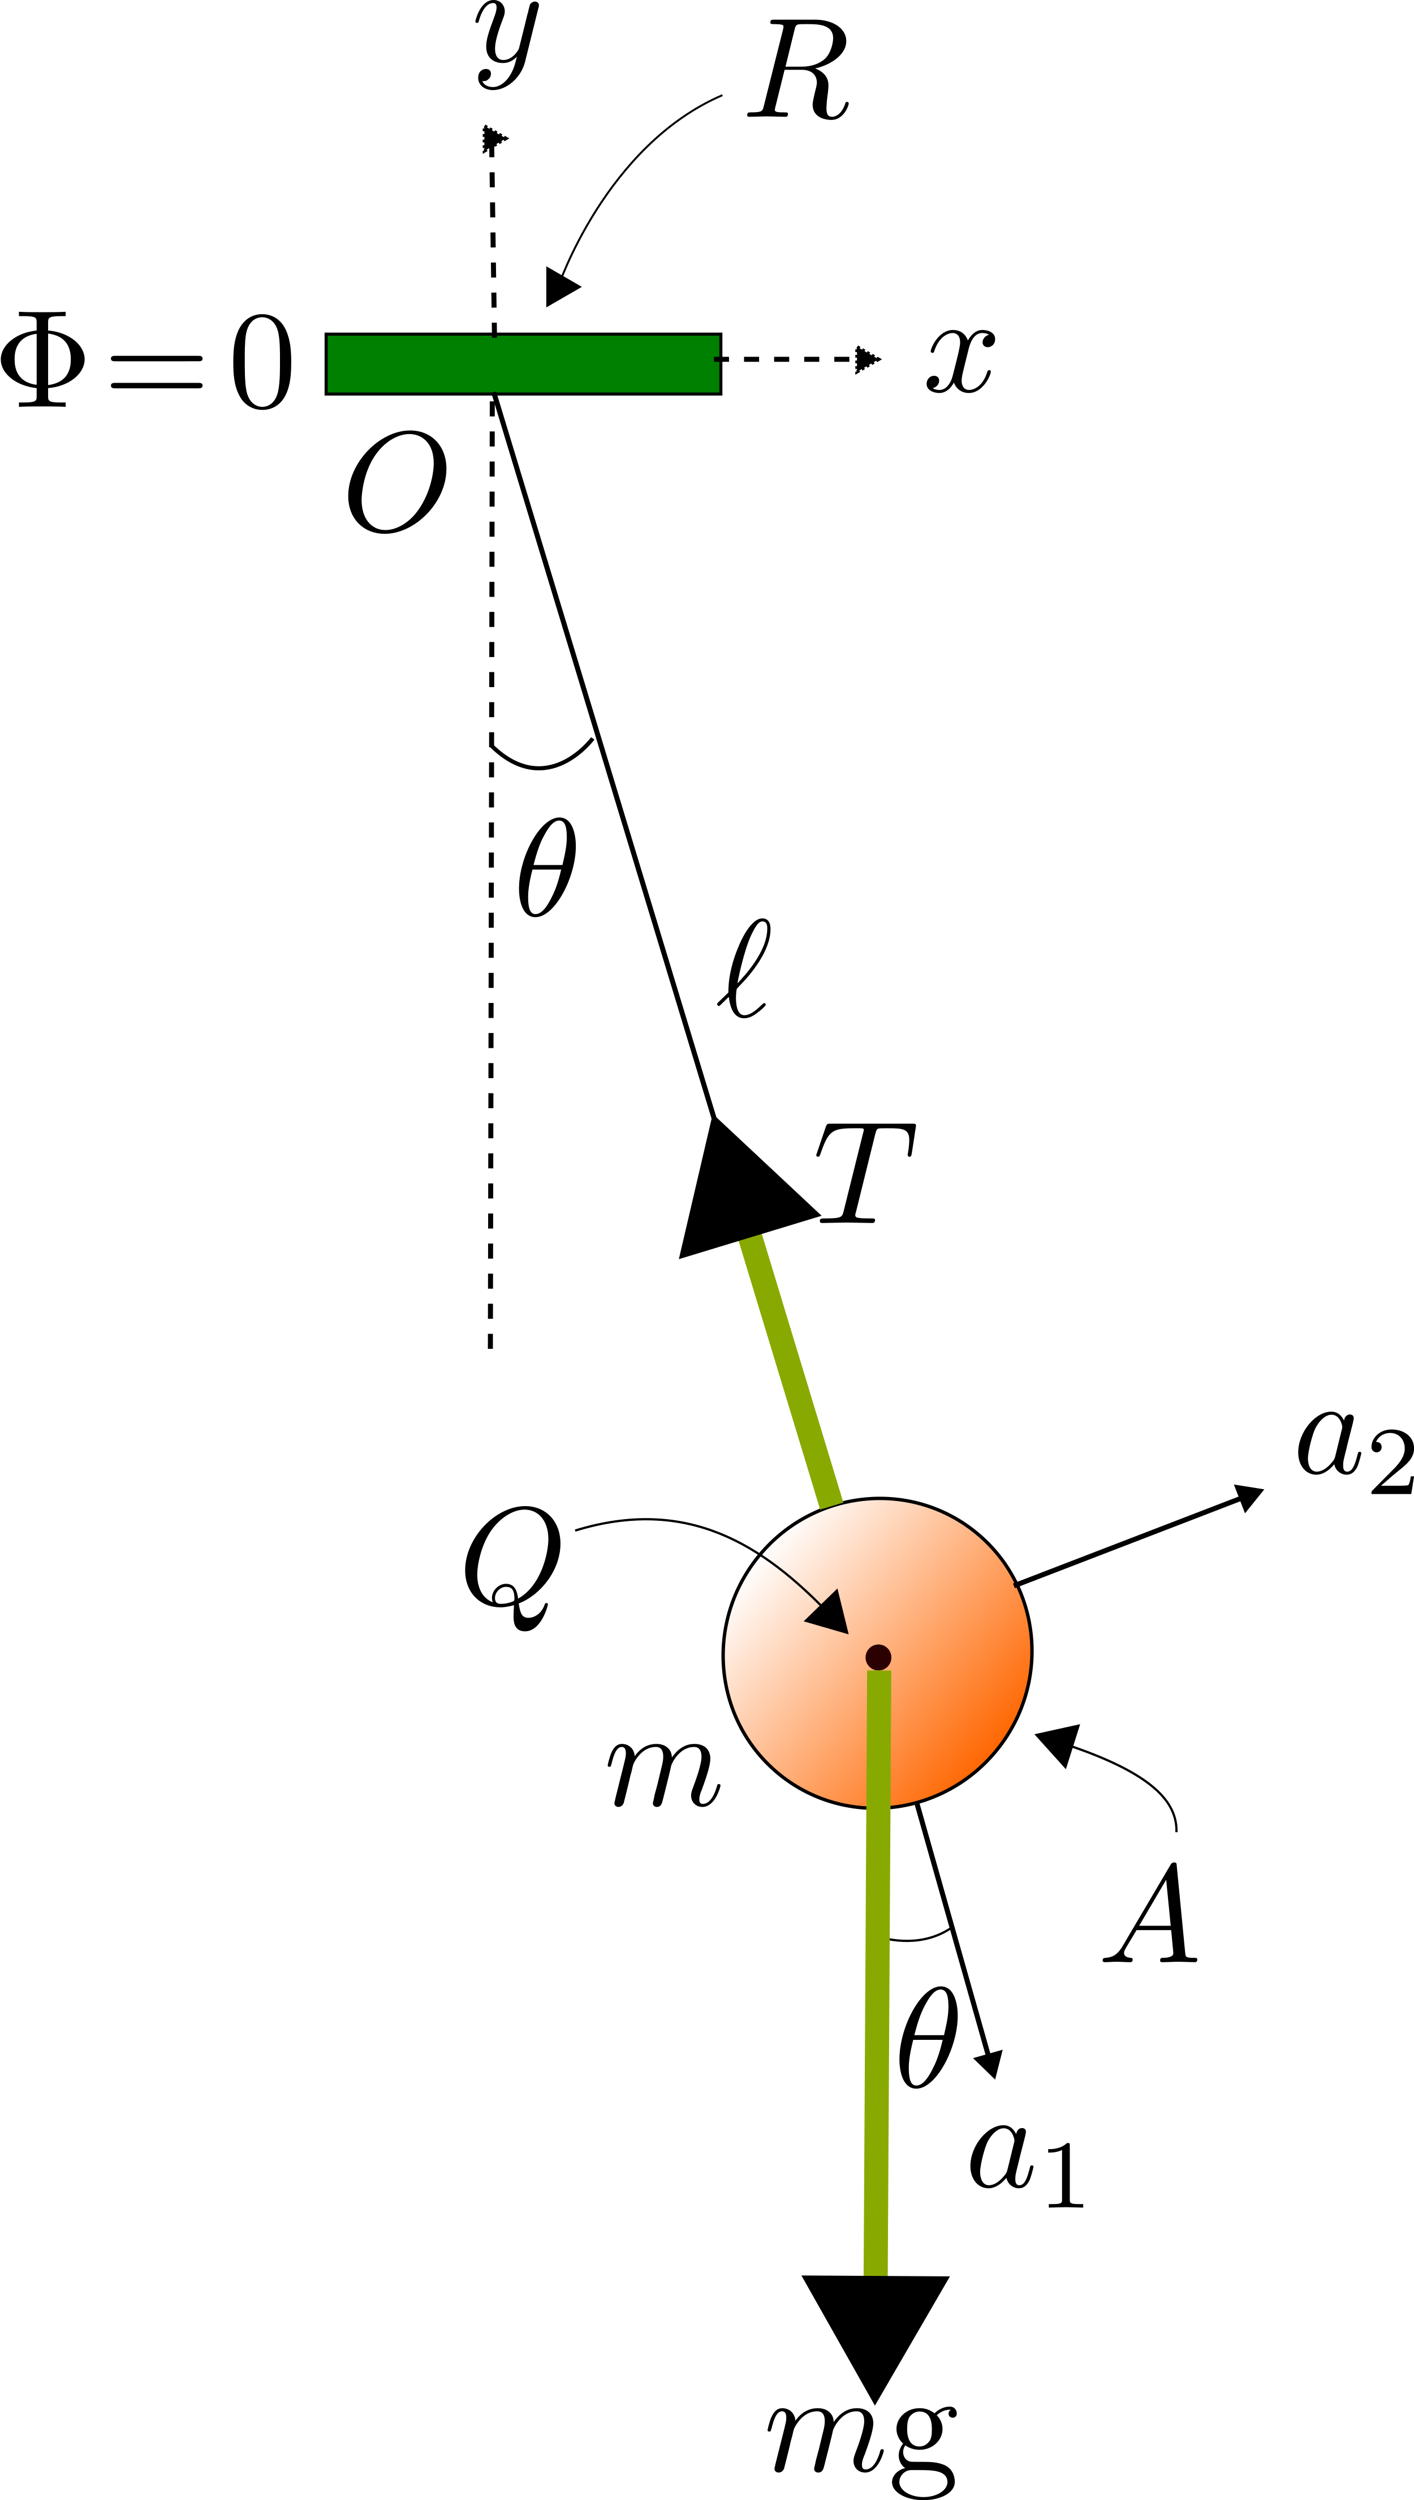 <?xml version="1.0" encoding="UTF-8" standalone="no"?>
<!-- Created with Inkscape (http://www.inkscape.org/) -->

<svg
   width="104.998mm"
   height="185.525mm"
   viewBox="0 0 104.998 185.525"
   version="1.1"
   id="svg589"
   sodipodi:docname="pendulo_simples.svg"
   inkscape:version="1.2.2 (732a01da63, 2022-12-09)"
   xmlns:inkscape="http://www.inkscape.org/namespaces/inkscape"
   xmlns:sodipodi="http://sodipodi.sourceforge.net/DTD/sodipodi-0.dtd"
   xmlns:xlink="http://www.w3.org/1999/xlink"
   xmlns="http://www.w3.org/2000/svg"
   xmlns:svg="http://www.w3.org/2000/svg"
   xmlns:ns2="http://www.iki.fi/pav/software/textext/">
  <sodipodi:namedview
     id="namedview591"
     pagecolor="#ffffff"
     bordercolor="#000000"
     borderopacity="0.25"
     inkscape:showpageshadow="2"
     inkscape:pageopacity="0.0"
     inkscape:pagecheckerboard="0"
     inkscape:deskcolor="#d1d1d1"
     inkscape:document-units="mm"
     showgrid="false"
     inkscape:zoom="0.68320138"
     inkscape:cx="152.22452"
     inkscape:cy="605.23882"
     inkscape:window-width="1350"
     inkscape:window-height="728"
     inkscape:window-x="0"
     inkscape:window-y="0"
     inkscape:window-maximized="0"
     inkscape:current-layer="layer1" />
  <defs
     id="defs586">
    <marker
       style="overflow:visible"
       id="marker14747"
       refX="0"
       refY="0"
       orient="auto-start-reverse"
       inkscape:stockid="TriangleStart"
       markerWidth="5.324"
       markerHeight="6.155"
       viewBox="0 0 5.324 6.155"
       inkscape:isstock="true"
       inkscape:collect="always"
       preserveAspectRatio="xMidYMid">
      <path
         transform="scale(0.5)"
         style="fill:context-stroke;fill-rule:evenodd;stroke:context-stroke;stroke-width:1pt"
         d="M 5.77,0 -2.88,5 V -5 Z"
         id="path14745" />
    </marker>
    <linearGradient
       id="linearGradient9733"
       inkscape:swatch="solid">
      <stop
         style="stop-color:#000000;stop-opacity:1;"
         offset="0"
         id="stop9731" />
    </linearGradient>
    <linearGradient
       xlink:href="#linearGradient151989"
       id="linearGradient151991"
       x1="100.234"
       y1="163.091"
       x2="123.277"
       y2="163.091"
       gradientUnits="userSpaceOnUse"
       gradientTransform="translate(58.783,-93.222)" />
    <linearGradient
       id="linearGradient151989">
      <stop
         style="stop-color:#ff6600;stop-opacity:0;"
         offset="0"
         id="stop151987" />
      <stop
         style="stop-color:#ff6600;stop-opacity:1;"
         offset="1"
         id="stop151985" />
    </linearGradient>
    <marker
       style="overflow:visible"
       id="marker29464"
       refX="0"
       refY="0"
       orient="auto-start-reverse"
       markerWidth="5.324"
       markerHeight="6.155"
       viewBox="0 0 5.324 6.155"
       preserveAspectRatio="xMidYMid">
      <path
         transform="scale(0.5)"
         style="fill:context-stroke;fill-rule:evenodd;stroke:context-stroke;stroke-width:1pt"
         d="M 5.77,0 -2.88,5 V -5 Z"
         id="path29462" />
    </marker>
    <marker
       style="overflow:visible"
       id="marker29400"
       refX="0"
       refY="0"
       orient="auto-start-reverse"
       markerWidth="5.324"
       markerHeight="6.155"
       viewBox="0 0 5.324 6.155"
       preserveAspectRatio="xMidYMid">
      <path
         transform="scale(0.5)"
         style="fill:context-stroke;fill-rule:evenodd;stroke:context-stroke;stroke-width:1pt"
         d="M 5.77,0 -2.88,5 V -5 Z"
         id="path29398" />
    </marker>
    <marker
       style="overflow:visible"
       id="TriangleStart"
       refX="0"
       refY="0"
       orient="auto-start-reverse"
       markerWidth="5.324"
       markerHeight="6.155"
       viewBox="0 0 5.324 6.155"
       preserveAspectRatio="xMidYMid">
      <path
         transform="scale(0.5)"
         style="fill:context-stroke;fill-rule:evenodd;stroke:context-stroke;stroke-width:1pt"
         d="M 5.77,0 -2.88,5 V -5 Z"
         id="path135" />
    </marker>
    <marker
       style="overflow:visible"
       id="TriangleStart-0"
       refX="0"
       refY="0"
       orient="auto-start-reverse"
       markerWidth="5.324"
       markerHeight="6.155"
       viewBox="0 0 5.324 6.155"
       preserveAspectRatio="xMidYMid">
      <path
         transform="scale(0.5)"
         style="fill:context-stroke;fill-rule:evenodd;stroke:context-stroke;stroke-width:1pt"
         d="M 5.77,0 -2.88,5 V -5 Z"
         id="path135-2" />
    </marker>
    <marker
       style="overflow:visible"
       id="marker34957"
       refX="0"
       refY="0"
       orient="auto-start-reverse"
       markerWidth="20"
       markerHeight="21.053"
       viewBox="0 0 5.324 6.155"
       preserveAspectRatio="xMidYMid">
      <path
         transform="scale(0.5)"
         style="fill:context-stroke;fill-rule:evenodd;stroke:context-stroke;stroke-width:1pt"
         d="M 5.77,0 -2.88,5 V -5 Z"
         id="path34955" />
    </marker>
    <marker
       style="overflow:visible"
       id="marker35097"
       refX="0"
       refY="0"
       orient="auto-start-reverse"
       markerWidth="20"
       markerHeight="21.053"
       viewBox="0 0 5.324 6.155"
       preserveAspectRatio="xMidYMid">
      <path
         transform="scale(0.5)"
         style="fill:context-stroke;fill-rule:evenodd;stroke:context-stroke;stroke-width:1pt"
         d="M 5.77,0 -2.88,5 V -5 Z"
         id="path35095" />
    </marker>
    <marker
       style="overflow:visible"
       id="marker44412"
       refX="0"
       refY="0"
       orient="auto-start-reverse"
       markerWidth="5.324"
       markerHeight="6.155"
       viewBox="0 0 5.324 6.155"
       preserveAspectRatio="xMidYMid">
      <path
         transform="scale(0.5)"
         style="fill:context-stroke;fill-rule:evenodd;stroke:context-stroke;stroke-width:1pt"
         d="M 5.77,0 -2.88,5 V -5 Z"
         id="path44410" />
    </marker>
    <marker
       style="overflow:visible"
       id="marker17955"
       refX="0"
       refY="0"
       orient="auto-start-reverse"
       markerWidth="20"
       markerHeight="21.053"
       viewBox="0 0 5.324 6.155"
       preserveAspectRatio="xMidYMid">
      <path
         transform="scale(0.5)"
         style="fill:context-stroke;fill-rule:evenodd;stroke:context-stroke;stroke-width:1pt"
         d="M 5.77,0 -2.88,5 V -5 Z"
         id="path17953" />
    </marker>
  </defs>
  <g
     inkscape:label="Camada 1"
     inkscape:groupmode="layer"
     id="layer1"
     transform="translate(-43.2,-31.886)">
    <g
       id="layer1-5"
       transform="translate(22.539,-8.521)">
      <ellipse
         style="font-variation-settings:normal;vector-effect:none;fill:url(#linearGradient151991);fill-opacity:1;fill-rule:evenodd;stroke:#000000;stroke-width:0.252;stroke-linecap:butt;stroke-linejoin:miter;stroke-miterlimit:4;stroke-dasharray:none;stroke-dashoffset:0;stroke-opacity:1;-inkscape-stroke:none;stop-color:#000000"
         id="path4684-2-3"
         ry="11.567"
         rx="11.396"
         cy="69.869"
         cx="170.538"
         transform="rotate(39.966)" />
      <rect
         style="fill:#008000;fill-opacity:1;stroke:#000000;stroke-width:0.226;stroke-dasharray:none;stroke-opacity:1"
         id="rect6534"
         width="29.313"
         height="4.445"
         x="44.877"
         y="65.201" />
      <path
         style="fill:#008000;fill-opacity:1;stroke:#000000;stroke-width:0.373;stroke-dasharray:none;stroke-opacity:1"
         d="M 57.324,69.507 82.423,152.164"
         id="path8330"
         sodipodi:nodetypes="cc" />
      <path
         style="fill:#008000;fill-opacity:1;stroke:#000000;stroke-width:0.372;stroke-dasharray:1.116, 1.116;stroke-dashoffset:0;stroke-opacity:1"
         d="M 57.216,70.19 57.074,141.094"
         id="path8354" />
      <path
         style="fill:#000000;fill-opacity:0;stroke:#000000;stroke-width:0.304;stroke-dasharray:none;stroke-dashoffset:0;stroke-opacity:1"
         d="m 57.171,95.757 c 4.144,4.039 7.507,-0.557 7.507,-0.557"
         id="path12498" />
      <path
         style="fill:#2b0000;fill-opacity:0;stroke:#000000;stroke-width:0.372;stroke-dasharray:none;marker-end:url(#marker29464)"
         d="m 88.761,174.269 5.435,19.182"
         id="path29392" />
      <path
         style="fill:#2b0000;fill-opacity:0;stroke:#000000;stroke-width:0.372;marker-end:url(#marker29400)"
         d="m 95.948,158.084 17.365,-6.687"
         id="path29394" />
      <g
         fill="#000000"
         fill-opacity="1"
         id="id-7d101225-9527-4b5c-a90b-dcd3a18dd4e6-6"
         transform="matrix(1.027,0,0,1.036,-132.585,-69.018)">
        <g
           transform="translate(148.712,134.765)"
           id="g17883-7">
          <path
             d="M 3.984,-1.344 C 5.516,-1.469 6.625,-2.391 6.625,-3.406 6.625,-4.438 5.5,-5.344 3.984,-5.469 v -0.547 c 0,-0.344 0,-0.484 0.938,-0.484 H 5.25 v -0.312 c -0.359,0.031 -1.266,0.031 -1.688,0.031 -0.406,0 -1.328,0 -1.688,-0.031 V -6.5 h 0.328 c 0.953,0 0.953,0.125 0.953,0.484 V -5.469 C 1.625,-5.312 0.562,-4.391 0.562,-3.406 c 0,1.031 1.109,1.906 2.594,2.062 v 0.562 c 0,0.328 0,0.469 -0.953,0.469 H 1.875 V 0 c 0.359,-0.031 1.281,-0.031 1.688,-0.031 0.406,0 1.328,0 1.688,0.031 V -0.312 H 4.922 c -0.938,0 -0.938,-0.125 -0.938,-0.469 z M 3.156,-1.578 C 1.734,-1.766 1.562,-2.781 1.562,-3.406 c 0,-0.516 0.094,-1.625 1.594,-1.828 z M 3.984,-5.25 c 1.375,0.172 1.641,1.078 1.641,1.844 0,0.594 -0.141,1.656 -1.641,1.844 z m 0,0"
             id="id-4df37f88-e1a0-4128-9cf0-df43b73fdafc-8" />
        </g>
      </g>
      <g
         fill="#000000"
         fill-opacity="1"
         id="id-e0701957-2933-4728-b5bc-ced5ec3be2d1-6"
         transform="matrix(1.027,0,0,1.036,-134.639,-69.018)">
        <g
           transform="translate(158.677,134.765)"
           id="g17887-1">
          <path
             d="m 6.844,-3.266 c 0.156,0 0.344,0 0.344,-0.188 C 7.188,-3.656 7,-3.656 6.859,-3.656 h -5.969 c -0.141,0 -0.328,0 -0.328,0.203 0,0.188 0.188,0.188 0.328,0.188 z m 0.016,1.938 c 0.141,0 0.328,0 0.328,-0.203 0,-0.188 -0.188,-0.188 -0.344,-0.188 H 0.891 c -0.141,0 -0.328,0 -0.328,0.188 0,0.203 0.188,0.203 0.328,0.203 z m 0,0"
             id="id-1cd64596-1e62-4649-a43c-b9e90bff29d1-2" />
        </g>
      </g>
      <g
         fill="#000000"
         fill-opacity="1"
         id="id-70b5e919-2836-48d9-932f-1dbaae2fb2a1-4"
         transform="matrix(1.027,0,0,1.036,-136.179,-69.018)">
        <g
           transform="translate(169.195,134.765)"
           id="g17891-3">
          <path
             d="m 4.578,-3.188 c 0,-0.797 -0.047,-1.594 -0.391,-2.328 -0.453,-0.969 -1.281,-1.125 -1.688,-1.125 -0.609,0 -1.328,0.266 -1.75,1.188 -0.312,0.688 -0.359,1.469 -0.359,2.266 0,0.75 0.031,1.641 0.453,2.406 0.422,0.797 1.156,1 1.641,1 0.531,0 1.297,-0.203 1.734,-1.156 0.312,-0.688 0.359,-1.469 0.359,-2.25 z M 2.484,0 C 2.094,0 1.5,-0.25 1.328,-1.203 1.219,-1.797 1.219,-2.719 1.219,-3.312 c 0,-0.641 0,-1.297 0.078,-1.828 0.188,-1.188 0.938,-1.281 1.188,-1.281 0.328,0 0.984,0.188 1.172,1.172 0.109,0.562 0.109,1.312 0.109,1.938 0,0.75 0,1.422 -0.109,2.062 C 3.5,-0.297 2.938,0 2.484,0 Z m 0,0"
             id="id-cf97e3c9-3abf-4fe9-843a-a771e4285300-2" />
        </g>
      </g>
      <path
         style="fill:#2b0000;fill-opacity:0;stroke:#000000;stroke-width:0.372;stroke-dasharray:1.116, 1.116;stroke-dashoffset:0;marker-end:url(#TriangleStart)"
         d="M 57.381,65.466 C 57.165,50.679 57.165,50.679 57.165,50.679"
         id="path27157-3" />
      <path
         style="fill:#2b0000;fill-opacity:0;stroke:#000000;stroke-width:0.372;stroke-dasharray:1.117, 1.117;stroke-dashoffset:0;marker-end:url(#TriangleStart-0)"
         d="M 73.677,67.069 H 84.833"
         id="path27159-5" />
      <g
         transform="matrix(1.027,0,0,1.036,176.295,39.663)"
         ns2:version="1.8.2"
         ns2:texconverter="pdflatex"
         ns2:pdfconverter="inkscape"
         ns2:text="$x_1$"
         ns2:preamble="C:\Program Files\Inkscape\share\inkscape\extensions\textext\default_packages.tex"
         ns2:scale="3.0"
         ns2:alignment="middle center"
         ns2:stroke-to-path="0"
         ns2:inkscapeversion="1.2.2"
         ns2:jacobian_sqrt="1.0"
         id="g27788-9">
        <defs
           id="id-69080716-8ece-43e1-a4ac-e4db3be9bf63-0" />
        <circle
           style="font-variation-settings:normal;vector-effect:none;fill:#2b0000;fill-opacity:1;fill-rule:evenodd;stroke-width:0.25;stroke-linecap:butt;stroke-linejoin:miter;stroke-miterlimit:4;stroke-dasharray:none;stroke-dashoffset:0;stroke-opacity:1;-inkscape-stroke:none;stop-color:#000000"
           id="path15056"
           cx="-88.025"
           cy="119.437"
           r="0.933" />
        <g
           transform="translate(-71.817,134.12)"
           ns2:version="1.8.2"
           ns2:texconverter="pdflatex"
           ns2:pdfconverter="inkscape"
           ns2:text="$A$"
           ns2:preamble="C:\Program Files\Inkscape\share\inkscape\extensions\textext\default_packages.tex"
           ns2:scale="3.0"
           ns2:alignment="middle center"
           ns2:stroke-to-path="0"
           ns2:inkscapeversion="1.2.2"
           ns2:jacobian_sqrt="1.0"
           id="g30237">
          <defs
             id="id-58373f36-4701-4cc8-8619-2bb18ebca7f8" />
          <g
             fill="#000000"
             fill-opacity="1"
             id="id-bfd3f113-f266-4a64-a016-2972e70f40e3"
             transform="translate(-149.056,-127.624)">
            <g
               transform="translate(148.712,134.765)"
               id="g30234">
              <path
                 d="M 1.781,-1.141 C 1.391,-0.484 1,-0.344 0.562,-0.312 0.438,-0.297 0.344,-0.297 0.344,-0.109 0.344,-0.047 0.406,0 0.484,0 0.75,0 1.062,-0.031 1.328,-0.031 c 0.344,0 0.688,0.031 1,0.031 0.062,0 0.188,0 0.188,-0.188 0,-0.109 -0.078,-0.125 -0.156,-0.125 -0.219,-0.016 -0.469,-0.094 -0.469,-0.344 0,-0.125 0.062,-0.234 0.141,-0.375 l 0.766,-1.266 h 2.5 c 0.016,0.203 0.156,1.562 0.156,1.656 0,0.297 -0.516,0.328 -0.719,0.328 C 4.594,-0.312 4.5,-0.312 4.5,-0.109 4.5,0 4.609,0 4.641,0 5.047,0 5.469,-0.031 5.875,-0.031 6.125,-0.031 6.766,0 7.016,0 7.062,0 7.188,0 7.188,-0.203 7.188,-0.312 7.094,-0.312 6.953,-0.312 6.344,-0.312 6.344,-0.375 6.312,-0.672 l -0.609,-6.219 c -0.016,-0.203 -0.016,-0.25 -0.188,-0.25 -0.156,0 -0.203,0.078 -0.266,0.172 z M 2.984,-2.609 4.938,-5.906 5.266,-2.609 Z m 0,0"
                 id="id-18e4ac8a-bdd2-4a5d-a6e3-70d4767bd3f9" />
            </g>
          </g>
        </g>
        <path
           style="fill:#2b0000;fill-opacity:0;stroke:#000000;stroke-width:0.161;stroke-dasharray:none;marker-end:url(#marker34957)"
           d="m -109.955,110.346 c 8.114,-2.47 13.599,1.026 18.42,6.027"
           id="path34947" />
        <path
           style="fill:#2b0000;fill-opacity:0;stroke:#000000;stroke-width:0.161;stroke-dasharray:none;marker-end:url(#marker35097)"
           d="m -66.479,131.951 c 0.057,-2.125 -1.641,-4.26 -8.41,-6.421"
           id="path34951" />
        <path
           style="fill:#2b0000;fill-opacity:0;stroke:#000000;stroke-width:0.161;stroke-dasharray:none"
           d="m -88.242,139.392 c 1.043,0.307 3.417,0.813 5.506,-0.606"
           id="path35833" />
        <path
           style="fill:#008000;fill-opacity:0;stroke:#88aa00;stroke-width:1.745;stroke-dasharray:none;stroke-dashoffset:0;marker-end:url(#marker44412)"
           d="m -87.972,120.369 -0.274,46.458"
           id="path44408" />
        <g
           transform="translate(-117.91,108.596)"
           ns2:version="1.8.2"
           ns2:texconverter="pdflatex"
           ns2:pdfconverter="inkscape"
           ns2:text="$Q$"
           ns2:preamble="C:\Program Files\Inkscape\share\inkscape\extensions\textext\default_packages.tex"
           ns2:scale="3.0"
           ns2:alignment="middle center"
           ns2:stroke-to-path="0"
           ns2:inkscapeversion="1.2.2"
           ns2:jacobian_sqrt="1.0"
           id="g31536">
          <defs
             id="id-20090a08-1cd5-4d7a-af03-1f5a213c71c0" />
          <g
             fill="#000000"
             fill-opacity="1"
             id="id-f79b6ac6-d3a3-4f5d-875e-fa7ac7416c62"
             transform="translate(-149.196,-127.734)">
            <g
               transform="translate(148.712,134.765)"
               id="g4844">
              <path
                 d="M 4.359,-0.062 C 5.906,-0.641 7.375,-2.422 7.375,-4.344 c 0,-1.609 -1.062,-2.688 -2.547,-2.688 -2.141,0 -4.344,2.266 -4.344,4.594 0,1.656 1.125,2.656 2.562,2.656 0.25,0 0.578,-0.047 0.969,-0.156 -0.031,0.625 -0.031,0.641 -0.031,0.781 0,0.312 0,1.094 0.828,1.094 1.172,0 1.656,-1.828 1.656,-1.938 0,-0.062 -0.062,-0.094 -0.109,-0.094 -0.078,0 -0.094,0.047 -0.125,0.109 C 6,0.719 5.422,0.969 5.078,0.969 c -0.469,0 -0.609,-0.266 -0.719,-1.031 z m -1.875,-0.078 c -0.781,-0.312 -1.125,-1.078 -1.125,-1.984 0,-0.688 0.266,-2.109 1.016,-3.172 C 3.109,-6.312 4.047,-6.781 4.781,-6.781 5.766,-6.781 6.5,-6 6.5,-4.672 c 0,1 -0.516,3.344 -2.188,4.266 -0.047,-0.344 -0.141,-1.062 -0.875,-1.062 -0.531,0 -1.016,0.484 -1.016,1.016 0,0.188 0.062,0.297 0.062,0.312 z M 3.094,-0.031 c -0.141,0 -0.453,0 -0.453,-0.422 0,-0.406 0.375,-0.797 0.797,-0.797 0.422,0 0.609,0.234 0.609,0.844 0,0.141 -0.016,0.156 -0.109,0.203 C 3.672,-0.094 3.375,-0.031 3.094,-0.031 Z m 0,0"
                 id="id-53c48e57-82ef-4562-98c6-50b8c3995646" />
            </g>
          </g>
        </g>
      </g>
      <g
         transform="matrix(1.027,0,0,1.036,65.787,169.812)"
         ns2:version="1.8.2"
         ns2:texconverter="pdflatex"
         ns2:pdfconverter="inkscape"
         ns2:text="$m$"
         ns2:preamble="C:\Program Files\Inkscape\share\inkscape\extensions\textext\default_packages.tex"
         ns2:scale="2.9236617327572687"
         ns2:alignment="middle center"
         ns2:stroke-to-path="0"
         ns2:jacobian_sqrt="1.0313988307633475"
         id="g2310">
        <defs
           id="id-385183c8-88f6-4291-89e0-4dfb9000aa2f" />
        <g
           fill="#000000"
           fill-opacity="1"
           id="id-6dc1d841-eedf-43e1-bb9b-e16f8cd1c6f9"
           transform="translate(-149.009,-130.359)">
          <g
             transform="translate(148.712,134.765)"
             id="g58881">
            <path
               d="m 0.875,-0.594 c -0.031,0.156 -0.094,0.391 -0.094,0.438 0,0.172 0.141,0.266 0.297,0.266 0.125,0 0.297,-0.078 0.375,-0.281 0,-0.016 0.125,-0.484 0.188,-0.734 l 0.219,-0.891 C 1.906,-2.031 1.969,-2.25 2.031,-2.469 c 0.031,-0.172 0.109,-0.469 0.125,-0.5 0.141,-0.312 0.672,-1.219 1.625,-1.219 0.453,0 0.531,0.375 0.531,0.703 0,0.25 -0.062,0.531 -0.141,0.828 L 3.891,-1.5 3.688,-0.75 c -0.031,0.203 -0.125,0.547 -0.125,0.594 0,0.172 0.141,0.266 0.281,0.266 0.312,0 0.375,-0.25 0.453,-0.562 0.141,-0.562 0.516,-2.016 0.594,-2.406 0.031,-0.125 0.562,-1.328 1.656,-1.328 0.422,0 0.531,0.344 0.531,0.703 0,0.562 -0.422,1.703 -0.625,2.234 -0.078,0.234 -0.125,0.344 -0.125,0.547 0,0.469 0.344,0.812 0.812,0.812 0.938,0 1.312,-1.453 1.312,-1.531 0,-0.109 -0.094,-0.109 -0.125,-0.109 -0.094,0 -0.094,0.031 -0.141,0.188 -0.156,0.531 -0.469,1.234 -1.016,1.234 -0.172,0 -0.25,-0.094 -0.25,-0.328 0,-0.25 0.094,-0.484 0.188,-0.703 0.188,-0.531 0.609,-1.625 0.609,-2.203 0,-0.641 -0.406,-1.062 -1.156,-1.062 -0.734,0 -1.25,0.438 -1.625,0.969 0,-0.125 -0.031,-0.469 -0.312,-0.703 -0.25,-0.219 -0.562,-0.266 -0.812,-0.266 -0.906,0 -1.391,0.641 -1.562,0.875 -0.047,-0.578 -0.469,-0.875 -0.922,-0.875 -0.453,0 -0.641,0.391 -0.734,0.562 -0.172,0.359 -0.297,0.938 -0.297,0.969 0,0.109 0.094,0.109 0.109,0.109 0.109,0 0.109,-0.016 0.172,-0.234 0.172,-0.703 0.375,-1.188 0.734,-1.188 0.156,0 0.297,0.078 0.297,0.453 0,0.219 -0.031,0.328 -0.156,0.844 z m 0,0"
               id="id-fd2c5830-df83-44d7-8ad4-2714b618fb19" />
          </g>
        </g>
      </g>
      <g
         transform="matrix(1.027,0,0,1.036,73.911,108.554)"
         ns2:version="1.8.2"
         ns2:texconverter="pdflatex"
         ns2:pdfconverter="inkscape"
         ns2:text="$\\ell$"
         ns2:preamble="C:\Program Files\Inkscape\share\inkscape\extensions\textext\default_packages.tex"
         ns2:scale="2.9236617327572687"
         ns2:alignment="middle center"
         ns2:stroke-to-path="0"
         ns2:jacobian_sqrt="1.0313988307633475"
         id="g9511">
        <defs
           id="id-a2b7601a-00c8-4baf-a679-2ce8849e2313" />
        <g
           fill="#000000"
           fill-opacity="1"
           id="id-3d0cdac9-8be4-41bf-8491-3d51f0375f19"
           transform="translate(-148.821,-127.734)">
          <g
             transform="translate(148.712,134.765)"
             id="g59627">
            <path
               d="m 0.156,-0.984 c -0.016,0.031 -0.047,0.062 -0.047,0.094 0,0.047 0.062,0.141 0.125,0.141 C 0.281,-0.75 0.312,-0.781 0.594,-1.062 0.672,-1.141 0.875,-1.328 0.953,-1.406 1.047,-0.625 1.328,0.125 2.062,0.125 c 0.406,0 0.75,-0.234 0.953,-0.391 C 3.156,-0.359 3.625,-0.75 3.625,-0.844 c 0,-0.031 -0.031,-0.125 -0.109,-0.125 -0.031,0 -0.047,0.016 -0.141,0.094 -0.641,0.625 -1,0.781 -1.297,0.781 -0.438,0 -0.609,-0.531 -0.609,-1.297 0,-0.062 0.031,-0.516 0.062,-0.578 C 1.547,-2 1.547,-2.016 1.75,-2.219 2.547,-3.016 3.969,-4.703 3.969,-6.25 c 0,-0.172 0,-0.781 -0.594,-0.781 -0.828,0 -1.562,1.641 -1.656,1.875 -0.484,1.094 -0.797,2.25 -0.797,3.438 z M 1.578,-2.375 C 1.594,-2.5 2.031,-4.703 2.594,-5.875 c 0.266,-0.531 0.484,-0.938 0.797,-0.938 0.344,0 0.344,0.359 0.344,0.516 0,1.672 -1.688,3.422 -2.156,3.922 z m 0,0"
               id="id-fd506dad-bea0-4305-b7bb-47e96ceaf791" />
          </g>
        </g>
      </g>
      <g
         transform="matrix(1.027,0,0,1.036,59.202,101.067)"
         ns2:version="1.8.2"
         ns2:texconverter="pdflatex"
         ns2:pdfconverter="inkscape"
         ns2:text="$\\theta$"
         ns2:preamble="C:\Program Files\Inkscape\share\inkscape\extensions\textext\default_packages.tex"
         ns2:scale="2.9236617327572687"
         ns2:alignment="middle center"
         ns2:stroke-to-path="0"
         ns2:jacobian_sqrt="1.0313988307633475"
         id="g9893">
        <defs
           id="id-db32bd9f-390c-491d-911e-248e1dec38d9" />
        <g
           fill="#000000"
           fill-opacity="1"
           id="id-1c73b483-5ce0-456b-b154-35e5f8a029f3"
           transform="translate(-149.134,-127.734)">
          <g
             transform="translate(148.712,134.765)"
             id="g61083">
            <path
               d="m 4.531,-4.984 c 0,-0.656 -0.172,-2.047 -1.188,-2.047 -1.391,0 -2.922,2.812 -2.922,5.094 0,0.938 0.281,2.047 1.188,2.047 1.406,0 2.922,-2.859 2.922,-5.094 z M 1.469,-3.625 C 1.641,-4.25 1.844,-5.047 2.25,-5.766 2.516,-6.25 2.875,-6.812 3.328,-6.812 c 0.484,0 0.547,0.641 0.547,1.203 0,0.5 -0.078,1 -0.312,1.984 z m 2,0.328 C 3.359,-2.844 3.156,-2 2.766,-1.281 c -0.344,0.688 -0.719,1.172 -1.156,1.172 -0.328,0 -0.531,-0.297 -0.531,-1.219 0,-0.422 0.062,-1 0.312,-1.969 z m 0,0"
               id="id-1205ecd9-679a-4c4f-aea2-354c9d5e2745" />
          </g>
        </g>
      </g>
      <g
         transform="matrix(1.027,0,0,1.036,55.961,40.408)"
         ns2:version="1.8.2"
         ns2:texconverter="pdflatex"
         ns2:pdfconverter="inkscape"
         ns2:text="$y$"
         ns2:preamble="C:\Program Files\Inkscape\share\inkscape\extensions\textext\default_packages.tex"
         ns2:scale="3.0"
         ns2:alignment="middle center"
         ns2:stroke-to-path="0"
         ns2:jacobian_sqrt="1.0313988307633475"
         id="g27788-7">
        <defs
           id="id-aa20ae12-8191-41ad-b23e-61a9a1615d8a" />
        <g
           fill="#000000"
           fill-opacity="1"
           id="id-9b3ffab2-f94b-4be4-8016-ff2043697c2e"
           transform="translate(-149.009,-130.359)">
          <g
             transform="translate(148.712,134.765)"
             id="g63525">
            <path
               d="m 4.844,-3.797 c 0.047,-0.141 0.047,-0.156 0.047,-0.234 0,-0.172 -0.141,-0.266 -0.297,-0.266 -0.094,0 -0.25,0.062 -0.344,0.203 -0.016,0.062 -0.109,0.359 -0.141,0.547 -0.078,0.25 -0.141,0.531 -0.203,0.797 l -0.453,1.797 c -0.031,0.141 -0.469,0.844 -1.125,0.844 -0.5,0 -0.609,-0.438 -0.609,-0.812 C 1.719,-1.375 1.891,-2 2.219,-2.875 2.375,-3.281 2.422,-3.391 2.422,-3.594 c 0,-0.438 -0.312,-0.812 -0.812,-0.812 -0.953,0 -1.312,1.453 -1.312,1.531 0,0.109 0.094,0.109 0.109,0.109 0.109,0 0.109,-0.031 0.156,-0.188 0.281,-0.938 0.672,-1.234 1.016,-1.234 0.078,0 0.25,0 0.25,0.312 0,0.25 -0.109,0.516 -0.172,0.703 -0.406,1.062 -0.578,1.625 -0.578,2.094 0,0.891 0.625,1.188 1.219,1.188 0.391,0 0.719,-0.172 1,-0.453 -0.125,0.516 -0.25,1.016 -0.641,1.547 -0.266,0.328 -0.641,0.625 -1.094,0.625 -0.141,0 -0.594,-0.031 -0.766,-0.422 0.156,0 0.297,0 0.422,-0.125 C 1.328,1.203 1.422,1.062 1.422,0.875 1.422,0.562 1.156,0.531 1.062,0.531 0.828,0.531 0.5,0.688 0.5,1.172 c 0,0.5 0.438,0.875 1.062,0.875 1.016,0 2.047,-0.906 2.328,-2.031 z m 0,0"
               id="id-f2449a04-3187-42d3-b136-3f16e4d4586d" />
          </g>
        </g>
      </g>
      <g
         transform="matrix(1.027,0,0,1.036,89.468,64.892)"
         ns2:version="1.8.2"
         ns2:texconverter="pdflatex"
         ns2:pdfconverter="inkscape"
         ns2:text="$x$"
         ns2:preamble="C:\Program Files\Inkscape\share\inkscape\extensions\textext\default_packages.tex"
         ns2:scale="3.0"
         ns2:alignment="middle center"
         ns2:stroke-to-path="0"
         ns2:jacobian_sqrt="1.0313988307633475"
         id="g27788">
        <defs
           id="id-1d885aa9-896c-427b-83ab-e573996b0dd2" />
        <g
           fill="#000000"
           fill-opacity="1"
           id="id-390c8ac6-bea5-4579-b875-d7dd791296d6"
           transform="translate(-149.009,-130.359)">
          <g
             transform="translate(148.712,134.765)"
             id="g65107">
            <path
               d="M 3.328,-3.016 C 3.391,-3.266 3.625,-4.188 4.312,-4.188 c 0.047,0 0.297,0 0.5,0.125 C 4.531,-4 4.344,-3.766 4.344,-3.516 c 0,0.156 0.109,0.344 0.375,0.344 0.219,0 0.531,-0.172 0.531,-0.578 0,-0.516 -0.578,-0.656 -0.922,-0.656 -0.578,0 -0.922,0.531 -1.047,0.75 -0.25,-0.656 -0.781,-0.75 -1.078,-0.75 -1.031,0 -1.609,1.281 -1.609,1.531 0,0.109 0.109,0.109 0.125,0.109 0.078,0 0.109,-0.031 0.125,-0.109 0.344,-1.062 1,-1.312 1.344,-1.312 0.188,0 0.531,0.094 0.531,0.672 0,0.312 -0.172,0.969 -0.531,2.375 -0.156,0.609 -0.516,1.031 -0.953,1.031 -0.062,0 -0.281,0 -0.5,-0.125 0.25,-0.062 0.469,-0.266 0.469,-0.547 0,-0.266 -0.219,-0.344 -0.359,-0.344 -0.312,0 -0.547,0.25 -0.547,0.578 0,0.453 0.484,0.656 0.922,0.656 0.672,0 1.031,-0.703 1.047,-0.75 0.125,0.359 0.484,0.75 1.078,0.75 1.031,0 1.594,-1.281 1.594,-1.531 0,-0.109 -0.078,-0.109 -0.109,-0.109 -0.094,0 -0.109,0.047 -0.141,0.109 -0.328,1.078 -1,1.312 -1.312,1.312 -0.391,0 -0.547,-0.312 -0.547,-0.656 0,-0.219 0.047,-0.438 0.156,-0.875 z m 0,0"
               id="id-2611e29e-43a3-4659-92c4-6d1008d5da3c" />
          </g>
        </g>
      </g>
      <g
         transform="matrix(1.058,0,0,1.058,46.52,72.35)"
         ns2:version="1.8.2"
         ns2:texconverter="pdflatex"
         ns2:pdfconverter="inkscape"
         ns2:text="$O$"
         ns2:preamble="C:\Program Files\Inkscape\share\inkscape\extensions\textext\default_packages.tex"
         ns2:scale="3.0941964447806574"
         ns2:alignment="middle center"
         ns2:stroke-to-path="0"
         ns2:jacobian_sqrt="1.05833"
         id="g17900">
        <defs
           id="id-e78a4323-8bbd-40be-8906-bbbd2a109603" />
        <g
           fill="#000000"
           fill-opacity="1"
           id="id-227eb25a-6625-4f44-b969-68853e5a95aa"
           transform="translate(-149.196,-127.734)">
          <g
             transform="translate(148.712,134.765)"
             id="g78286">
            <path
               d="m 7.375,-4.344 c 0,-1.609 -1.062,-2.688 -2.547,-2.688 -2.141,0 -4.344,2.266 -4.344,4.594 0,1.656 1.125,2.656 2.562,2.656 2.109,0 4.328,-2.188 4.328,-4.562 z m -4.281,4.297 c -0.984,0 -1.672,-0.797 -1.672,-2.109 0,-0.453 0.141,-1.906 0.906,-3.062 0.688,-1.047 1.656,-1.562 2.453,-1.562 0.812,0 1.703,0.562 1.703,2.047 0,0.719 -0.266,2.266 -1.25,3.5 C 4.75,-0.625 3.938,-0.047 3.094,-0.047 Z m 0,0"
               id="id-1a93613e-f356-48db-82cc-75db6ce2c91f" />
          </g>
        </g>
      </g>
      <g
         transform="matrix(1.058,0,0,1.058,76.145,41.867)"
         ns2:version="1.8.2"
         ns2:texconverter="pdflatex"
         ns2:pdfconverter="inkscape"
         ns2:text="$R$"
         ns2:preamble="C:\Program Files\Inkscape\share\inkscape\extensions\textext\default_packages.tex"
         ns2:scale="3.0"
         ns2:alignment="middle center"
         ns2:stroke-to-path="0"
         ns2:inkscapeversion="1.2.2"
         ns2:jacobian_sqrt="1.0"
         id="g16724">
        <defs
           id="id-bc8e0b0e-254f-41e1-b243-926e1caef98a" />
        <g
           fill="#000000"
           fill-opacity="1"
           id="id-824c5851-db20-4b41-b4a3-253126986396"
           transform="translate(-149.118,-127.953)">
          <g
             transform="translate(148.712,134.765)"
             id="g17334">
            <path
               d="m 3.734,-6.125 c 0.062,-0.234 0.094,-0.328 0.281,-0.359 C 4.109,-6.5 4.422,-6.5 4.625,-6.5 c 0.703,0 1.812,0 1.812,0.984 0,0.344 -0.156,1.031 -0.547,1.422 -0.266,0.25 -0.781,0.578 -1.688,0.578 H 3.094 Z m 1.438,2.734 c 1.016,-0.219 2.188,-0.922 2.188,-1.922 0,-0.859 -0.891,-1.5 -2.203,-1.5 H 2.328 c -0.203,0 -0.297,0 -0.297,0.203 C 2.031,-6.5 2.125,-6.5 2.312,-6.5 c 0.016,0 0.203,0 0.375,0.016 0.188,0.031 0.266,0.031 0.266,0.172 0,0.031 0,0.062 -0.031,0.188 l -1.344,5.344 C 1.484,-0.391 1.469,-0.312 0.672,-0.312 0.5,-0.312 0.406,-0.312 0.406,-0.109 0.406,0 0.531,0 0.547,0 c 0.281,0 0.984,-0.031 1.25,-0.031 0.281,0 1,0.031 1.281,0.031 0.078,0 0.188,0 0.188,-0.203 0,-0.109 -0.078,-0.109 -0.281,-0.109 -0.359,0 -0.641,0 -0.641,-0.172 0,-0.062 0.016,-0.109 0.031,-0.172 l 0.656,-2.641 h 1.188 c 0.906,0 1.078,0.562 1.078,0.906 0,0.141 -0.078,0.453 -0.141,0.688 C 5.094,-1.422 5,-1.062 5,-0.859 5,0.219 6.203,0.219 6.328,0.219 c 0.844,0 1.203,-1 1.203,-1.141 0,-0.125 -0.109,-0.125 -0.125,-0.125 -0.094,0 -0.109,0.062 -0.125,0.141 C 7.031,-0.172 6.594,0 6.375,0 6.047,0 5.969,-0.219 5.969,-0.609 c 0,-0.312 0.062,-0.812 0.109,-1.141 0.016,-0.141 0.031,-0.328 0.031,-0.469 0,-0.766 -0.672,-1.078 -0.938,-1.172 z m 0,0"
               id="id-23c353f1-ce5e-4883-9d1b-218cea8b2a0f" />
          </g>
        </g>
      </g>
      <path
         style="fill:#2b0000;fill-opacity:0;fill-rule:nonzero;stroke:#000000;stroke-width:0.145;stroke-dasharray:none;marker-end:url(#marker17955)"
         d="M 74.304,47.47 C 65.634,51.191 62.106,61.693 62.106,61.693"
         id="path18059" />
      <g
         transform="matrix(1.027,0,0,1.036,92.718,198.108)"
         ns2:version="1.8.2"
         ns2:texconverter="pdflatex"
         ns2:pdfconverter="inkscape"
         ns2:text="$a_1$"
         ns2:preamble="C:\Program Files\Inkscape\share\inkscape\extensions\textext\default_packages.tex"
         ns2:scale="3.0"
         ns2:alignment="middle center"
         ns2:stroke-to-path="0"
         ns2:inkscapeversion="1.2.2"
         ns2:jacobian_sqrt="1.0313988307633475"
         id="g33967">
        <defs
           id="id-f5241b3b-1b91-43cf-bf7d-fa13a294c62c" />
        <g
           fill="#000000"
           fill-opacity="1"
           id="id-46be08f1-21fb-4b2c-ba71-c2b4034bf895"
           transform="translate(-149.118,-130.359)">
          <g
             transform="translate(148.712,134.765)"
             id="g4823">
            <path
               d="M 3.719,-3.766 C 3.531,-4.141 3.25,-4.406 2.797,-4.406 c -1.156,0 -2.391,1.469 -2.391,2.922 0,0.938 0.547,1.594 1.312,1.594 0.203,0 0.703,-0.047 1.297,-0.75 0.078,0.422 0.438,0.75 0.906,0.75 0.359,0 0.578,-0.234 0.75,-0.547 0.156,-0.359 0.297,-0.969 0.297,-0.984 0,-0.109 -0.094,-0.109 -0.125,-0.109 -0.094,0 -0.109,0.047 -0.141,0.188 -0.172,0.641 -0.344,1.234 -0.75,1.234 -0.281,0 -0.297,-0.266 -0.297,-0.453 0,-0.219 0.016,-0.312 0.125,-0.75 C 3.891,-1.719 3.906,-1.828 4,-2.203 L 4.359,-3.594 c 0.062,-0.281 0.062,-0.297 0.062,-0.344 0,-0.172 -0.109,-0.266 -0.281,-0.266 -0.25,0 -0.391,0.219 -0.422,0.438 z M 3.078,-1.188 C 3.016,-1 3.016,-0.984 2.875,-0.812 2.438,-0.266 2.031,-0.109 1.75,-0.109 c -0.5,0 -0.641,-0.547 -0.641,-0.938 0,-0.5 0.312,-1.719 0.547,-2.188 0.312,-0.578 0.75,-0.953 1.156,-0.953 0.641,0 0.781,0.812 0.781,0.875 0,0.062 -0.016,0.125 -0.031,0.172 z m 0,0"
               id="id-dd5340ab-d4a2-4c65-8a21-2767eb845951" />
          </g>
        </g>
        <g
           fill="#000000"
           fill-opacity="1"
           id="id-285d532b-8d64-4daf-a2a4-887f7bfd5fb3"
           transform="translate(-149.118,-130.359)">
          <g
             transform="translate(153.978,136.259)"
             id="g4827">
            <path
               d="m 2.328,-4.438 c 0,-0.188 0,-0.188 -0.203,-0.188 -0.453,0.438 -1.078,0.438 -1.359,0.438 v 0.25 c 0.156,0 0.625,0 1,-0.188 v 3.547 c 0,0.234 0,0.328 -0.688,0.328 H 0.812 V 0 c 0.125,0 0.984,-0.031 1.234,-0.031 0.219,0 1.094,0.031 1.25,0.031 V -0.25 H 3.031 c -0.703,0 -0.703,-0.094 -0.703,-0.328 z m 0,0"
               id="id-15191115-9eb7-4c55-bfa2-b3939f60d5f0" />
          </g>
        </g>
      </g>
      <g
         transform="matrix(1.058,0,0,1.058,77.659,218.987)"
         ns2:version="1.8.2"
         ns2:texconverter="pdflatex"
         ns2:pdfconverter="inkscape"
         ns2:text="$m\\mathrm{g}$"
         ns2:preamble="C:\Program Files\Inkscape\share\inkscape\extensions\textext\default_packages.tex"
         ns2:scale="3.0941964447806574"
         ns2:alignment="middle center"
         ns2:stroke-to-path="0"
         ns2:inkscapeversion="1.2.2"
         ns2:jacobian_sqrt="1.05833"
         id="g41539">
        <defs
           id="id-3ccb12c4-935d-4a28-9bae-c9d69b450ddc" />
        <g
           fill="#000000"
           fill-opacity="1"
           id="id-9559c805-e26a-46a6-9cf6-c51242cb850c"
           transform="translate(-149.009,-130.249)">
          <g
             transform="translate(148.712,134.765)"
             id="g152963">
            <path
               d="m 0.875,-0.594 c -0.031,0.156 -0.094,0.391 -0.094,0.438 0,0.172 0.141,0.266 0.297,0.266 0.125,0 0.297,-0.078 0.375,-0.281 0,-0.016 0.125,-0.484 0.188,-0.734 l 0.219,-0.891 C 1.906,-2.031 1.969,-2.25 2.031,-2.469 c 0.031,-0.172 0.109,-0.469 0.125,-0.5 0.141,-0.312 0.672,-1.219 1.625,-1.219 0.453,0 0.531,0.375 0.531,0.703 0,0.25 -0.062,0.531 -0.141,0.828 L 3.891,-1.5 3.688,-0.75 c -0.031,0.203 -0.125,0.547 -0.125,0.594 0,0.172 0.141,0.266 0.281,0.266 0.312,0 0.375,-0.25 0.453,-0.562 0.141,-0.562 0.516,-2.016 0.594,-2.406 0.031,-0.125 0.562,-1.328 1.656,-1.328 0.422,0 0.531,0.344 0.531,0.703 0,0.562 -0.422,1.703 -0.625,2.234 -0.078,0.234 -0.125,0.344 -0.125,0.547 0,0.469 0.344,0.812 0.812,0.812 0.938,0 1.312,-1.453 1.312,-1.531 0,-0.109 -0.094,-0.109 -0.125,-0.109 -0.094,0 -0.094,0.031 -0.141,0.188 -0.156,0.531 -0.469,1.234 -1.016,1.234 -0.172,0 -0.25,-0.094 -0.25,-0.328 0,-0.25 0.094,-0.484 0.188,-0.703 0.188,-0.531 0.609,-1.625 0.609,-2.203 0,-0.641 -0.406,-1.062 -1.156,-1.062 -0.734,0 -1.25,0.438 -1.625,0.969 0,-0.125 -0.031,-0.469 -0.312,-0.703 -0.25,-0.219 -0.562,-0.266 -0.812,-0.266 -0.906,0 -1.391,0.641 -1.562,0.875 -0.047,-0.578 -0.469,-0.875 -0.922,-0.875 -0.453,0 -0.641,0.391 -0.734,0.562 -0.172,0.359 -0.297,0.938 -0.297,0.969 0,0.109 0.094,0.109 0.109,0.109 0.109,0 0.109,-0.016 0.172,-0.234 0.172,-0.703 0.375,-1.188 0.734,-1.188 0.156,0 0.297,0.078 0.297,0.453 0,0.219 -0.031,0.328 -0.156,0.844 z m 0,0"
               id="id-3bd4c60d-4f61-4511-9f2c-fe5a607b0caa" />
          </g>
        </g>
        <g
           fill="#000000"
           fill-opacity="1"
           id="id-2e4abc81-29b1-4a32-96bb-0d5c167b3370"
           transform="translate(-149.009,-130.249)">
          <g
             transform="translate(157.46,134.765)"
             id="g152967">
            <path
               d="m 2.219,-1.719 c -0.875,0 -0.875,-1 -0.875,-1.219 0,-0.266 0.016,-0.594 0.156,-0.844 0.078,-0.109 0.312,-0.391 0.719,-0.391 0.859,0 0.859,0.984 0.859,1.219 0,0.266 0,0.594 -0.156,0.844 C 2.844,-2 2.609,-1.719 2.219,-1.719 Z M 1.062,-1.328 c 0,-0.031 0,-0.266 0.156,-0.469 0.391,0.281 0.812,0.312 1,0.312 0.922,0 1.609,-0.688 1.609,-1.453 0,-0.375 -0.156,-0.734 -0.406,-0.969 C 3.781,-4.25 4.141,-4.297 4.312,-4.297 c 0.031,0 0.078,0 0.109,0.016 C 4.312,-4.25 4.25,-4.141 4.25,-4.016 c 0,0.172 0.141,0.281 0.297,0.281 0.094,0 0.281,-0.062 0.281,-0.297 0,-0.172 -0.109,-0.484 -0.5,-0.484 -0.203,0 -0.641,0.062 -1.062,0.469 C 2.844,-4.375 2.438,-4.406 2.219,-4.406 c -0.938,0 -1.625,0.688 -1.625,1.453 0,0.438 0.219,0.812 0.469,1.031 -0.125,0.141 -0.312,0.469 -0.312,0.828 0,0.312 0.141,0.688 0.453,0.891 -0.609,0.156 -0.922,0.594 -0.922,0.984 0,0.719 0.984,1.266 2.203,1.266 1.172,0 2.203,-0.5 2.203,-1.281 0,-0.344 -0.125,-0.859 -0.641,-1.141 -0.531,-0.266 -1.109,-0.266 -1.719,-0.266 -0.25,0 -0.672,0 -0.75,-0.016 C 1.266,-0.703 1.062,-1 1.062,-1.328 Z M 2.5,1.828 c -1.016,0 -1.703,-0.516 -1.703,-1.047 0,-0.453 0.375,-0.828 0.812,-0.844 h 0.594 c 0.859,0 1.969,0 1.969,0.844 0,0.547 -0.703,1.047 -1.672,1.047 z m 0,0"
               id="id-fb539556-21ee-4f1b-bb36-1c595cd67375" />
          </g>
        </g>
      </g>
      <g
         transform="matrix(1.053,0,0,1.063,87.452,187.804)"
         ns2:version="1.8.2"
         ns2:texconverter="pdflatex"
         ns2:pdfconverter="inkscape"
         ns2:text="$\\theta$"
         ns2:preamble="C:\Program Files\Inkscape\share\inkscape\extensions\textext\default_packages.tex"
         ns2:scale="3.0"
         ns2:alignment="middle center"
         ns2:stroke-to-path="0"
         ns2:inkscapeversion="1.2.2"
         ns2:jacobian_sqrt="1.0583335407138905"
         id="g9893-4">
        <defs
           id="id-8bdd5e77-dee2-452d-8f42-a88db0a456bf" />
        <g
           fill="#000000"
           fill-opacity="1"
           id="id-8afd17f2-869f-4ee4-a71a-25ee4dbfa6f6"
           transform="translate(-149.134,-127.734)">
          <g
             transform="translate(148.712,134.765)"
             id="g154186">
            <path
               d="m 4.531,-4.984 c 0,-0.656 -0.172,-2.047 -1.188,-2.047 -1.391,0 -2.922,2.812 -2.922,5.094 0,0.938 0.281,2.047 1.188,2.047 1.406,0 2.922,-2.859 2.922,-5.094 z M 1.469,-3.625 C 1.641,-4.25 1.844,-5.047 2.25,-5.766 2.516,-6.25 2.875,-6.812 3.328,-6.812 c 0.484,0 0.547,0.641 0.547,1.203 0,0.5 -0.078,1 -0.312,1.984 z m 2,0.328 C 3.359,-2.844 3.156,-2 2.766,-1.281 c -0.344,0.688 -0.719,1.172 -1.156,1.172 -0.328,0 -0.531,-0.297 -0.531,-1.219 0,-0.422 0.062,-1 0.312,-1.969 z m 0,0"
               id="id-841a15a0-d42f-4217-91c4-e17033574b43" />
          </g>
        </g>
      </g>
      <g
         transform="matrix(1.027,0,0,1.036,117.061,145.158)"
         ns2:version="1.8.2"
         ns2:texconverter="pdflatex"
         ns2:pdfconverter="inkscape"
         ns2:text="\\textbf{$a_2$}"
         ns2:preamble="C:\Program Files\Inkscape\share\inkscape\extensions\textext\default_packages.tex"
         ns2:scale="3.0"
         ns2:alignment="middle center"
         ns2:stroke-to-path="0"
         ns2:jacobian_sqrt="1.0313988307633475"
         id="g34728">
        <defs
           id="id-b8e5ba7d-ce11-4284-ab23-f58b0914783d" />
        <g
           fill="#000000"
           fill-opacity="1"
           id="id-90c33c66-6f5e-4ea8-b2a7-d5719c7c0ef4"
           transform="translate(-149.118,-130.359)">
          <g
             transform="translate(148.712,134.765)"
             id="g19309">
            <path
               d="M 3.719,-3.766 C 3.531,-4.141 3.25,-4.406 2.797,-4.406 c -1.156,0 -2.391,1.469 -2.391,2.922 0,0.938 0.547,1.594 1.312,1.594 0.203,0 0.703,-0.047 1.297,-0.75 0.078,0.422 0.438,0.75 0.906,0.75 0.359,0 0.578,-0.234 0.75,-0.547 0.156,-0.359 0.297,-0.969 0.297,-0.984 0,-0.109 -0.094,-0.109 -0.125,-0.109 -0.094,0 -0.109,0.047 -0.141,0.188 -0.172,0.641 -0.344,1.234 -0.75,1.234 -0.281,0 -0.297,-0.266 -0.297,-0.453 0,-0.219 0.016,-0.312 0.125,-0.75 C 3.891,-1.719 3.906,-1.828 4,-2.203 L 4.359,-3.594 c 0.062,-0.281 0.062,-0.297 0.062,-0.344 0,-0.172 -0.109,-0.266 -0.281,-0.266 -0.25,0 -0.391,0.219 -0.422,0.438 z M 3.078,-1.188 C 3.016,-1 3.016,-0.984 2.875,-0.812 2.438,-0.266 2.031,-0.109 1.75,-0.109 c -0.5,0 -0.641,-0.547 -0.641,-0.938 0,-0.5 0.312,-1.719 0.547,-2.188 0.312,-0.578 0.75,-0.953 1.156,-0.953 0.641,0 0.781,0.812 0.781,0.875 0,0.062 -0.016,0.125 -0.031,0.172 z m 0,0"
               id="id-35955c71-921e-402f-9169-ae1f436e888f" />
          </g>
        </g>
        <g
           fill="#000000"
           fill-opacity="1"
           id="id-2d072fad-8168-4e73-85d8-2f03e2a5896c"
           transform="translate(-149.118,-130.359)">
          <g
             transform="translate(153.978,136.259)"
             id="g19313">
            <path
               d="M 3.516,-1.266 H 3.281 c -0.016,0.156 -0.094,0.562 -0.188,0.625 C 3.047,-0.594 2.516,-0.594 2.406,-0.594 H 1.125 c 0.734,-0.641 0.984,-0.844 1.391,-1.172 0.516,-0.406 1,-0.844 1,-1.5 0,-0.844 -0.734,-1.359 -1.625,-1.359 -0.859,0 -1.453,0.609 -1.453,1.25 0,0.344 0.297,0.391 0.375,0.391 0.156,0 0.359,-0.125 0.359,-0.375 0,-0.125 -0.047,-0.375 -0.406,-0.375 C 0.984,-4.219 1.453,-4.375 1.781,-4.375 c 0.703,0 1.062,0.547 1.062,1.109 0,0.609 -0.438,1.078 -0.656,1.328 L 0.516,-0.266 C 0.438,-0.203 0.438,-0.188 0.438,0 h 2.875 z m 0,0"
               id="id-d097f8f0-2a4f-4d8f-baee-42fe907021be" />
          </g>
        </g>
      </g>
    </g>
    <path
       style="opacity:1;fill:#008000;fill-opacity:1;stroke:#88aa00;stroke-width:1.8;stroke-dasharray:none;stroke-opacity:1;marker-end:url(#marker14747)"
       d="M 104.962,143.643 97.982,120.656"
       id="path14743"
       sodipodi:nodetypes="cc" />
    <g
       transform="matrix(1.092,0,0,1.092,103.808,115.267)"
       ns2:version="1.8.2"
       ns2:texconverter="pdflatex"
       ns2:pdfconverter="inkscape"
       ns2:text="$T$"
       ns2:preamble="C:\Program Files\Inkscape\share\inkscape\extensions\textext\default_packages.tex"
       ns2:scale="3.0941964447806574"
       ns2:alignment="middle center"
       ns2:stroke-to-path="0"
       ns2:jacobian_sqrt="1.09156"
       id="g15184"
       inkscape:export-filename="..\FIGURAS\PENDULO SIMPLES.png"
       inkscape:export-xdpi="96"
       inkscape:export-ydpi="96">
      <defs
         id="id-03e4e676-56a6-4fc2-bdee-f6334f9a97a4" />
      <g
         fill="#000000"
         fill-opacity="1"
         id="id-202228b7-01fd-4b17-86a9-c9aa5894911c"
         transform="translate(-148.946,-128.015)">
        <g
           transform="translate(148.712,134.765)"
           id="g15181">
          <path
             d="m 4.25,-6.047 c 0.078,-0.281 0.109,-0.344 0.234,-0.375 0.094,-0.016 0.422,-0.016 0.625,-0.016 1.016,0 1.453,0.031 1.453,0.812 0,0.156 -0.031,0.547 -0.078,0.797 0,0.047 -0.031,0.156 -0.031,0.188 0,0.062 0.031,0.141 0.125,0.141 0.109,0 0.125,-0.078 0.156,-0.234 L 7,-6.469 C 7.016,-6.516 7.016,-6.609 7.016,-6.641 7.016,-6.75 6.922,-6.75 6.75,-6.75 H 1.219 c -0.234,0 -0.25,0.016 -0.328,0.203 l -0.594,1.75 c 0,0.016 -0.062,0.156 -0.062,0.188 0,0.047 0.062,0.109 0.125,0.109 0.094,0 0.109,-0.062 0.172,-0.219 C 1.062,-6.266 1.328,-6.438 2.797,-6.438 H 3.188 c 0.281,0 0.281,0.031 0.281,0.125 0,0.047 -0.031,0.172 -0.047,0.203 L 2.094,-0.781 C 2,-0.422 1.969,-0.312 0.906,-0.312 c -0.359,0 -0.422,0 -0.422,0.188 C 0.484,0 0.594,0 0.656,0 c 0.266,0 0.547,-0.016 0.812,-0.016 0.281,0 0.578,-0.016 0.859,-0.016 0.281,0 0.547,0.016 0.828,0.016 C 3.438,-0.016 3.734,0 4.016,0 c 0.094,0 0.219,0 0.219,-0.203 0,-0.109 -0.078,-0.109 -0.344,-0.109 -0.234,0 -0.375,0 -0.625,-0.016 -0.297,-0.031 -0.375,-0.062 -0.375,-0.219 0,-0.016 0,-0.062 0.047,-0.203 z m 0,0"
             id="id-7ce2669e-b39e-439c-a2d7-8f9e2ad2337e" />
        </g>
      </g>
    </g>
  </g>
</svg>
